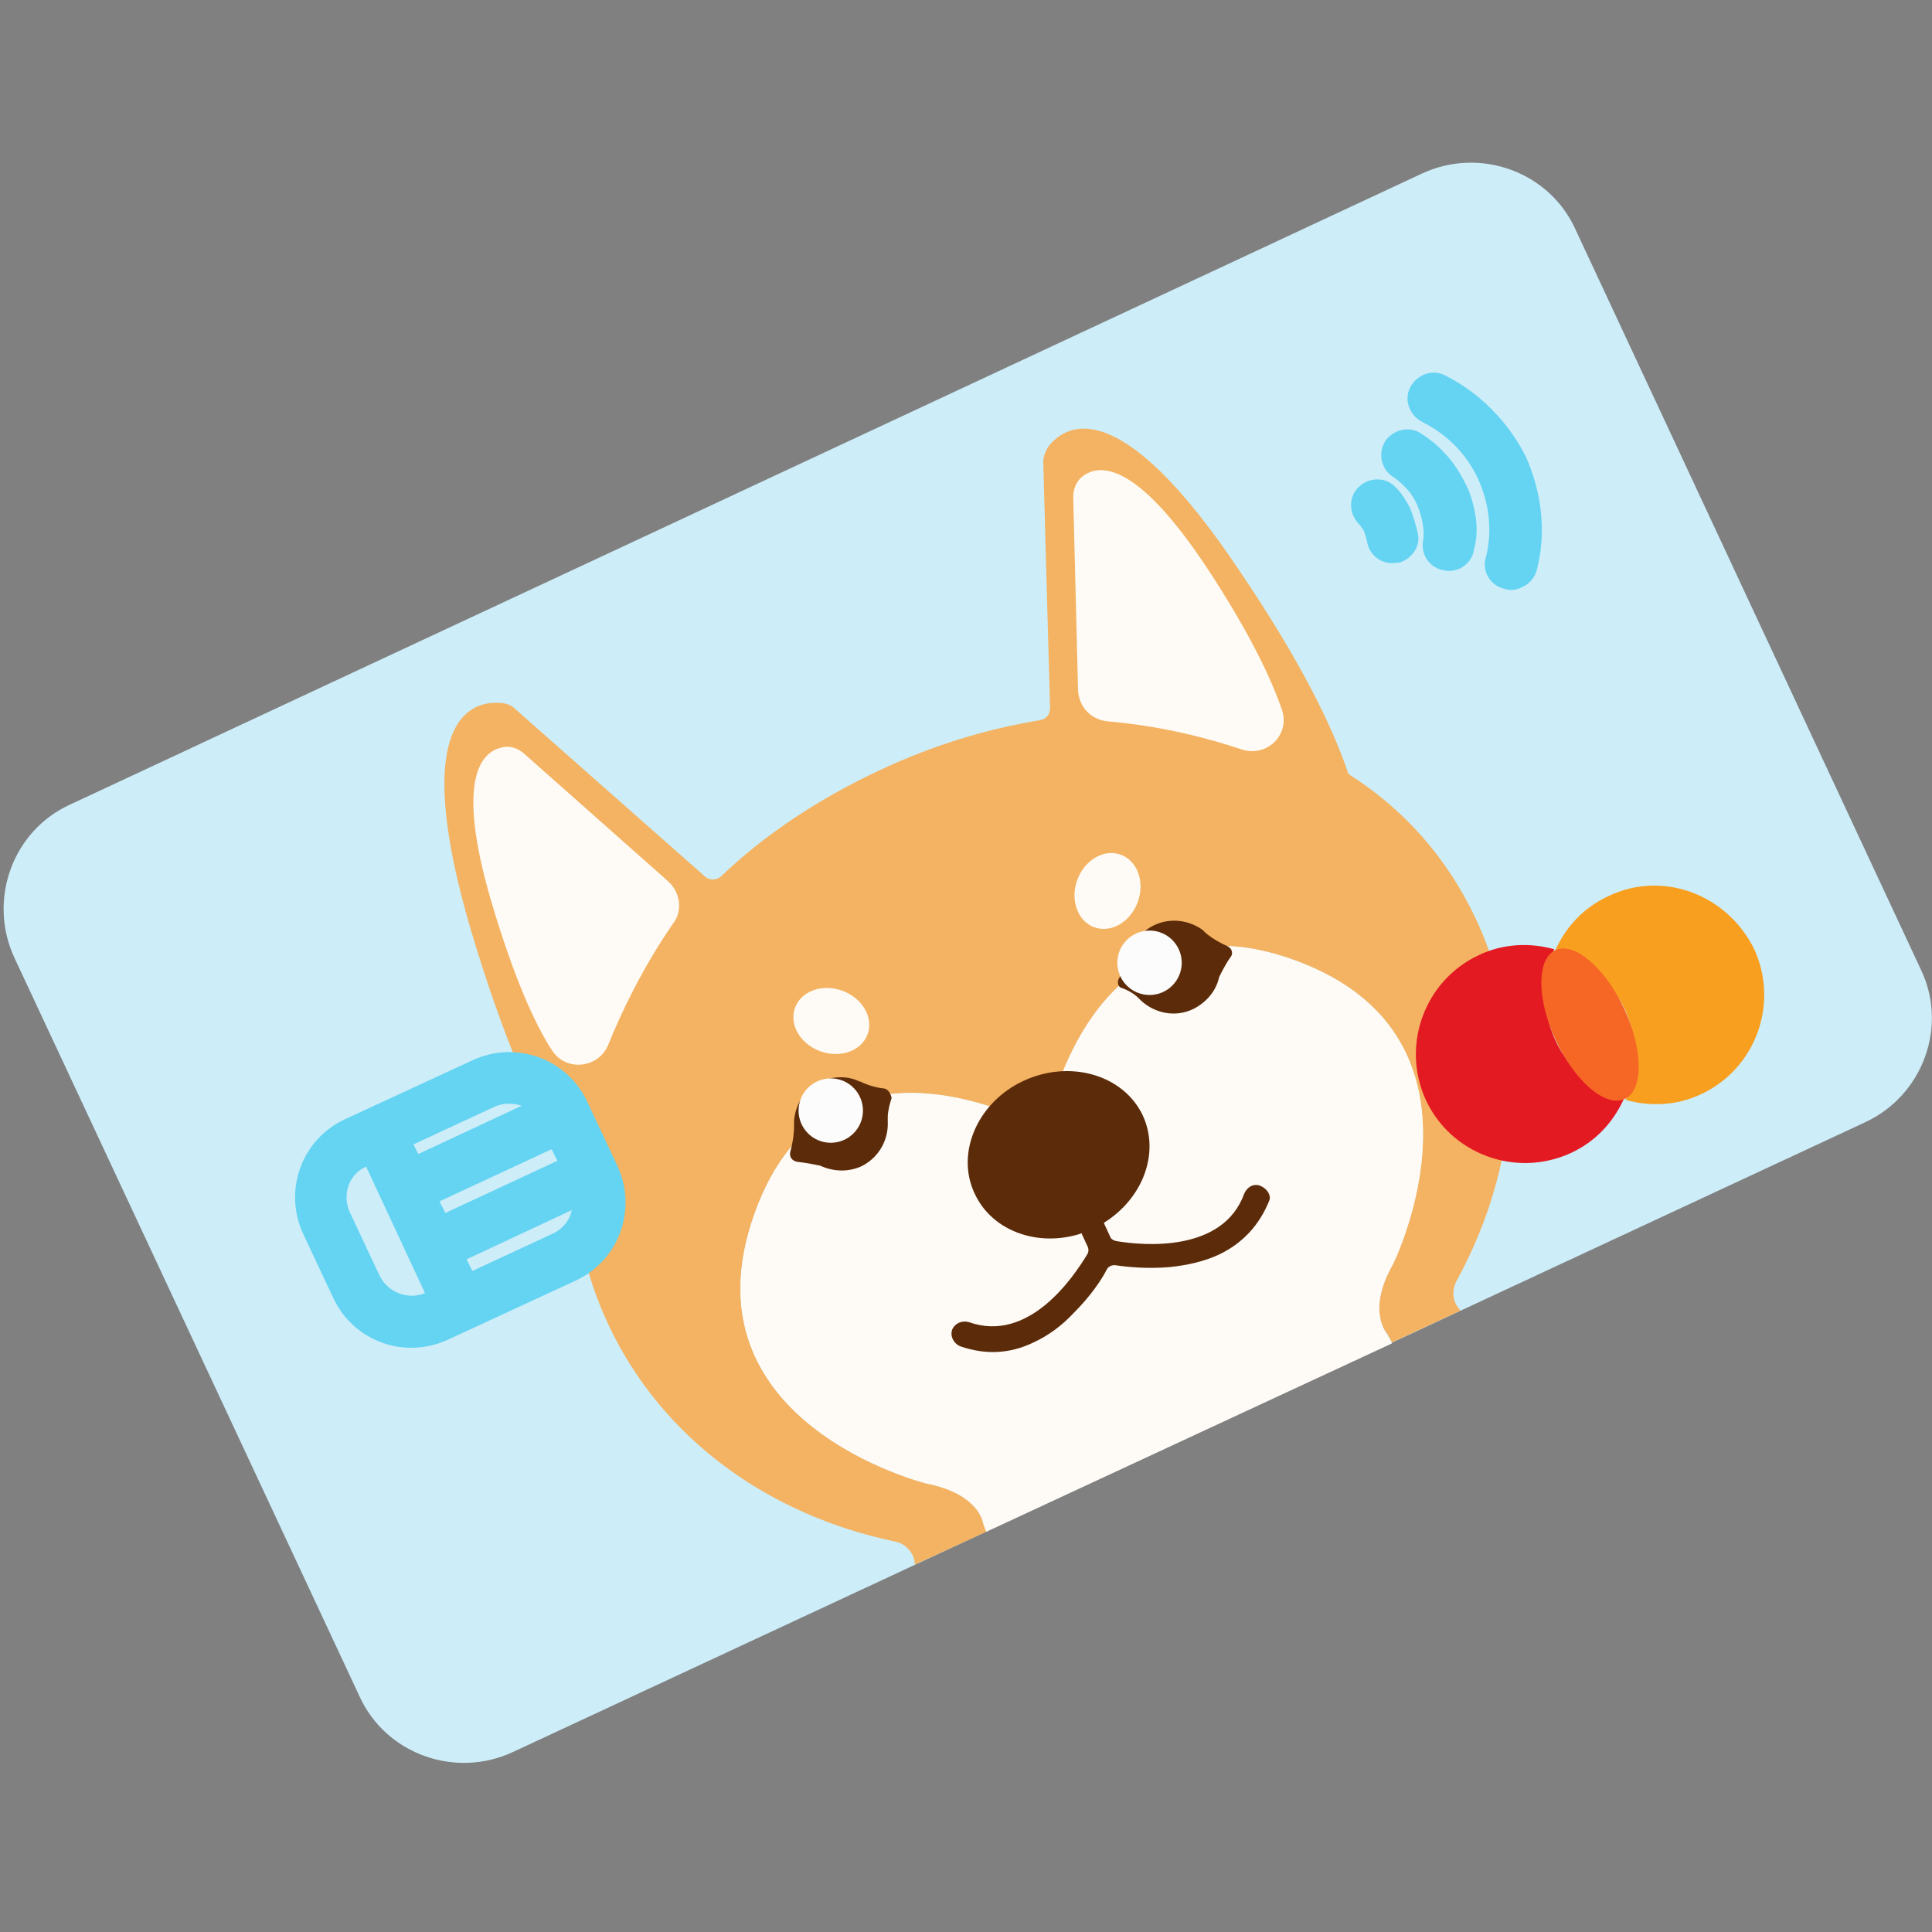 <svg xmlns="http://www.w3.org/2000/svg" width="60" height="60" viewBox="0 0 60 60">
    <rect x="0" y="0" width="60" height="60" fill="#808080" stroke="none"/>
    <g fill="none" transform="translate(0 5)">
        <path fill="#CDEDF9" d="M57.93 29.85l-42 19.56c-1.8.84-3.96.06-4.77-1.74L.45 24.75c-.84-1.8-.06-3.96 1.74-4.77L44.16.39c1.8-.84 3.96-.06 4.77 1.74l10.71 22.95c.87 1.77.09 3.93-1.71 4.77z"/>
        <g fill="#64D4F2">
            <path d="M4.14 4.83c-.06-.39-.15-.78-.33-1.11-.18-.36-.39-.69-.66-.96-.21-.24-.45-.42-.72-.6-.36-.24-.87-.12-1.11.24-.24.39-.12.87.24 1.11.15.09.27.21.39.33.15.15.27.33.36.54.09.21.15.42.18.63.03.18.03.36 0 .51-.06.45.24.84.69.9.15.03.3 0 .45-.06.24-.12.42-.33.45-.63.09-.3.09-.6.06-.9z" transform="translate(41.7 6.3)"/>
            <path d="M2.1 4.5c-.12-.24-.27-.48-.45-.66-.3-.33-.81-.33-1.14-.03-.33.3-.33.81-.03 1.14.06.06.12.15.18.24.03.09.06.18.09.3.06.45.45.75.9.69.09 0 .18-.03.24-.06.3-.15.51-.48.45-.81-.06-.3-.15-.57-.24-.81zM3.18.36C2.79.15 2.31.33 2.1.72c-.21.39-.03.87.36 1.08.78.39 1.38.99 1.74 1.77.36.78.45 1.65.24 2.46-.12.42.15.87.6.96.18.06.36.03.54-.06.21-.09.39-.3.45-.54.3-1.17.15-2.43-.36-3.54C5.13 1.8 4.26.9 3.18.36z" transform="translate(41.7 6.3)"/>
        </g>
        <path fill="#F4B362" d="M45.24 34.77c1.92-3.51 2.28-7.62.6-11.22-.9-1.92-2.25-3.42-3.9-4.47-.03-.03-.09-.06-.09-.12-.48-1.41-1.44-3.39-3.3-6.15-3.87-5.82-5.52-4.56-6-3.93-.09.15-.15.3-.15.48l.21 7.62c0 .21-.12.36-.33.39-1.65.27-3.33.78-4.98 1.56-1.86.87-3.54 1.98-4.89 3.27-.15.15-.39.15-.54 0l-5.88-5.19c-.12-.12-.3-.18-.48-.18-.81-.06-2.85.42-.87 7.11 1.02 3.39 1.95 5.46 2.76 6.72.12.18.24.3.39.42.06.06.09.12.09.21-.06 1.62.27 3.27 1.02 4.86 1.68 3.57 5.01 5.91 8.88 6.72.36.06.63.39.63.72l2.22-1.02-.09-.24s-.09-.93-1.77-1.26c0 0-7.65-1.89-5.34-8.37 2.31-6.48 9.03-2.61 9.03-2.61s1.32-7.65 7.8-5.25c6.48 2.4 3 9.42 3 9.42-.84 1.47-.18 2.16-.18 2.16l.15.27 2.13-.99c-.24-.24-.3-.6-.12-.93z"/>
        <path fill="#FEFBF7" d="M43.26 34.26s3.48-7.02-3-9.42c-6.48-2.4-7.8 5.25-7.8 5.25s-6.72-3.87-9.03 2.61c-2.31 6.48 5.34 8.37 5.34 8.37 1.68.33 1.77 1.26 1.77 1.26l.09.24 12.6-5.85-.15-.27c0-.03-.66-.72.18-2.19z"/>
        <g transform="translate(24.3 21)">
            <path fill="#5C2C0A" d="M10.47 4.35c.18-.24.27-.57.3-.66v-.03c.12-.39.39-.75.78-.93.51-.24 1.08-.15 1.5.15l.03.03.03.03.03.03c.21.18.48.33.69.42.12.06.18.21.09.33-.18.24-.36.63-.36.63-.09.42-.39.78-.81.99-.57.27-1.2.12-1.62-.27l-.09-.09c-.12-.12-.33-.24-.51-.3-.12-.03-.15-.21-.06-.33zM3.12 7.8c-.27-.03-.6-.15-.69-.21H2.4c-.36-.18-.81-.18-1.2 0-.51.24-.81.72-.84 1.23v.15c0 .3-.06.6-.12.81-.03.15.06.27.21.3.3.03.72.12.72.12.39.18.84.21 1.26.03.57-.27.87-.84.84-1.41V8.7c0-.18.06-.42.12-.6-.03-.15-.12-.3-.27-.3z"/>
            <circle cx="1.5" cy="8.49" r="1" fill="#FCFCFC"/>
            <circle cx="11.4" cy="3.9" r="1" fill="#FCFCFC"/>
            <ellipse cx="1.517" cy="5.708" fill="#FEFBF7" rx="1" ry="1.2" transform="rotate(-70.001 1.517 5.708)"/>
            <ellipse cx="10.095" cy="1.67" fill="#FEFBF7" rx="1.2" ry="1" transform="rotate(-70.001 10.095 1.67)"/>
        </g>
        <path fill="#FEFBF7" d="M20.76 22.38l-4.5-3.99c-.18-.15-.42-.24-.66-.18-.6.12-1.5.87-.33 4.83.69 2.31 1.32 3.72 1.86 4.56.42.69 1.47.6 1.77-.18.39-.96 1.02-2.31 2.01-3.75.3-.39.21-.96-.15-1.29zM33.48 16.44l-.15-6c0-.24.09-.48.27-.63.48-.39 1.62-.6 3.9 2.85 1.32 2.01 1.98 3.42 2.31 4.38.27.78-.48 1.5-1.26 1.23-.99-.33-2.43-.72-4.17-.87-.51-.06-.87-.45-.9-.96z"/>
        <path fill="#5C2C0A" d="M39.15 31.83c-.21-.09-.42.03-.51.24-.66 1.83-3.12 1.62-3.99 1.47-.09-.03-.15-.06-.18-.15l-.18-.39v-.03c1.2-.75 1.74-2.16 1.2-3.33-.6-1.26-2.25-1.74-3.69-1.08-1.44.66-2.13 2.25-1.53 3.51.54 1.17 1.98 1.68 3.33 1.23v.03l.18.39c.03.06.03.15 0 .21-.45.75-1.83 2.79-3.69 2.13-.21-.06-.42.03-.51.21-.09.21.03.45.24.54.78.27 1.53.24 2.28-.12.45-.21.87-.51 1.26-.93.48-.48.84-.99 1.02-1.35.06-.09.15-.12.24-.12.39.06 1.02.12 1.71.06.57-.06 1.08-.18 1.53-.39.75-.36 1.26-.93 1.56-1.68.06-.15-.06-.36-.27-.45z"/>
        <path fill="#E41A23" d="M48.3 27.3c-.42-.93-.42-1.95-.03-2.82-.75-.21-1.59-.18-2.34.18-1.68.78-2.43 2.79-1.65 4.5.78 1.68 2.79 2.43 4.5 1.65.78-.36 1.32-.96 1.65-1.68-.9-.24-1.71-.9-2.13-1.83z"/>
        <path fill="#F89F20" d="M49.95 22.83c-.78.36-1.32.96-1.65 1.68.9.27 1.71.9 2.16 1.83.42.93.42 1.95.03 2.82.75.21 1.59.18 2.34-.18 1.68-.78 2.43-2.79 1.65-4.5-.84-1.71-2.85-2.46-4.53-1.65z"/>
        <ellipse cx="49.379" cy="26.82" fill="#F66625" rx="1.17" ry="2.55" transform="rotate(-24.999 49.379 26.82)"/>
        <path fill="#64D4F2" d="M14.67 27.93l-3.96 1.83c-1.35.63-1.92 2.22-1.29 3.57l.93 1.98c.63 1.35 2.22 1.92 3.57 1.29l3.96-1.83c1.35-.63 1.92-2.22 1.29-3.57l-.93-1.98c-.63-1.35-2.22-1.92-3.57-1.29zm-.84 4.74l-.18-.36 3.48-1.62.18.36-3.48 1.62zm2.37-3.33l-3.21 1.5-.15-.3 2.52-1.17c.27-.12.57-.12.84-.03zm-4.41 5.28l-.93-1.98c-.24-.54-.03-1.17.51-1.41l1.83 3.93c-.51.21-1.14 0-1.41-.54zm5.4-1.32l-2.52 1.17-.18-.36 3.27-1.53c-.06.3-.27.57-.57.72z"/>
    </g>
</svg>
